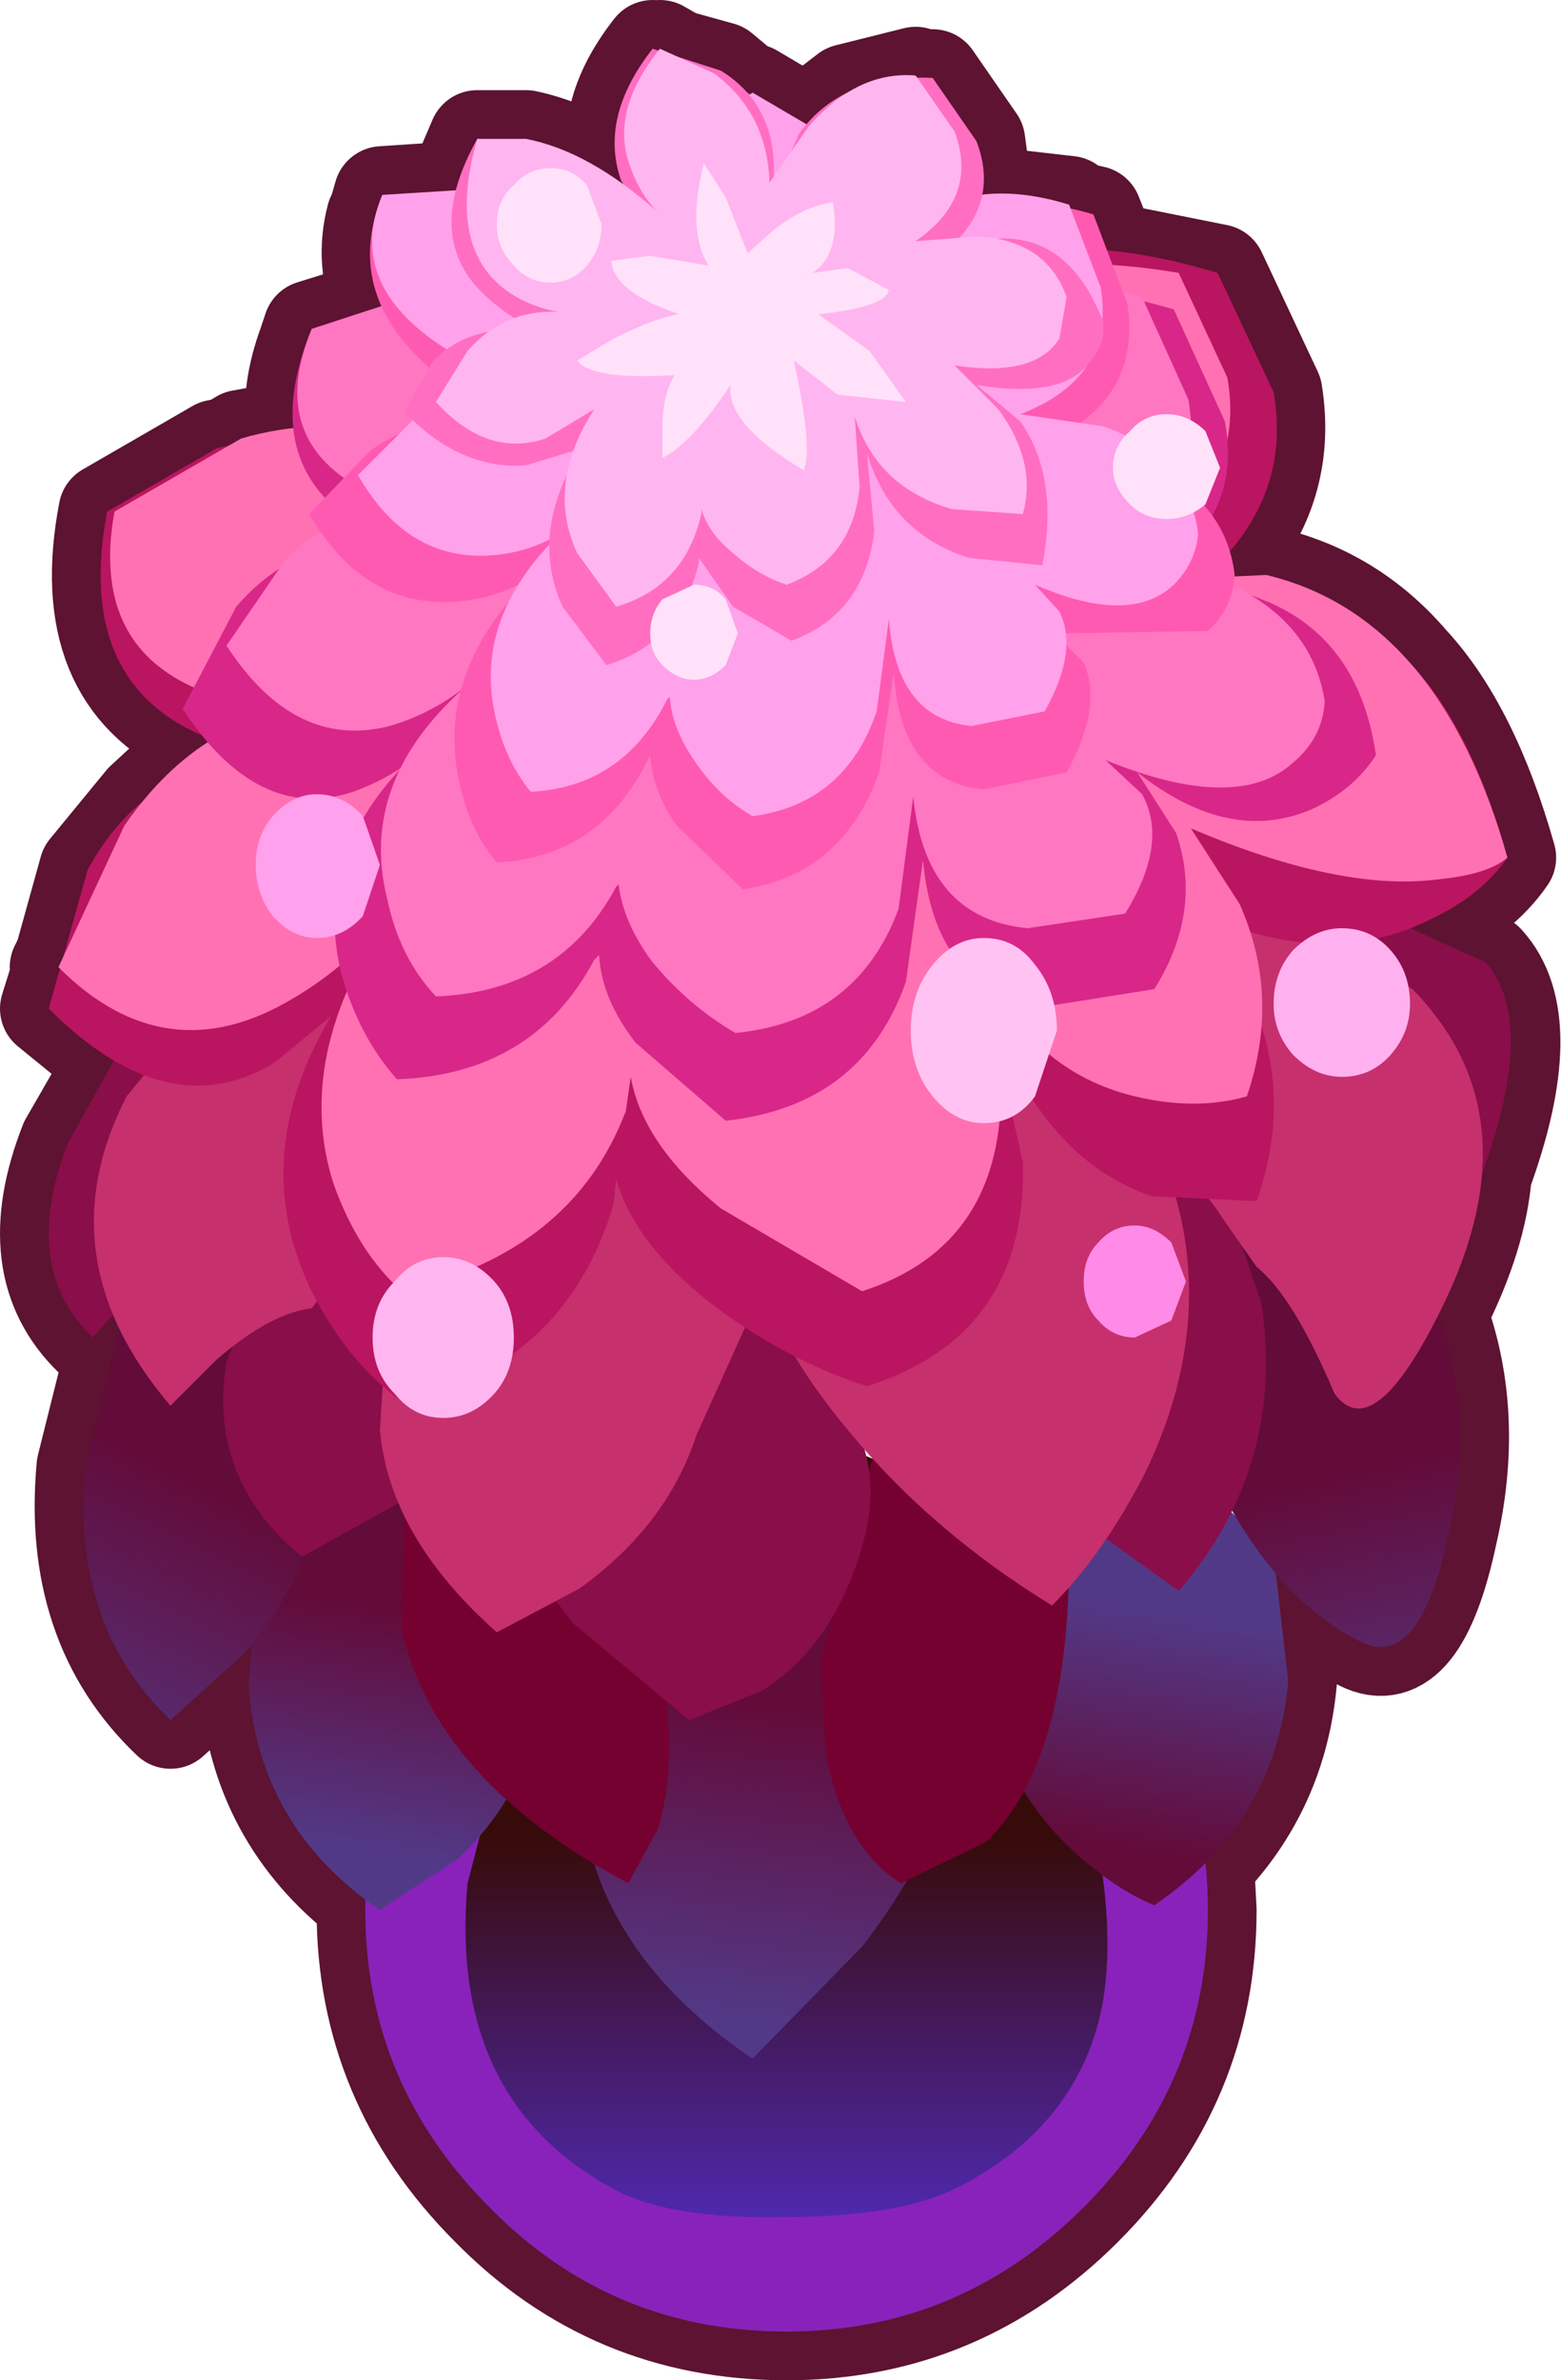 <?xml version="1.0" encoding="UTF-8" standalone="no"?>
<svg xmlns:xlink="http://www.w3.org/1999/xlink" height="48.85px" width="32.05px" xmlns="http://www.w3.org/2000/svg">
  <g transform="matrix(1.0, 0.0, 0.0, 1.0, 1.0, 18.0)">
    <path d="M13.8 -16.55 L14.4 -16.05 14.45 -16.1 15.55 -15.45 16.4 -16.1 17.8 -16.45 17.85 -16.4 18.15 -16.4 19.05 -15.1 19.2 -14.0 20.95 -13.8 21.0 -13.7 21.45 -13.6 21.75 -12.85 24.0 -12.4 25.15 -9.95 Q25.45 -8.1 24.25 -6.65 L24.35 -6.2 24.35 -6.15 25.0 -6.2 Q26.75 -5.8 27.95 -4.4 29.2 -3.05 29.95 -0.4 29.4 0.4 28.3 0.9 L27.95 1.05 29.5 1.75 Q30.6 2.95 29.45 6.1 29.35 7.35 28.6 8.85 L28.55 9.0 Q29.3 11.05 28.75 13.45 28.15 16.3 26.95 15.7 L25.2 14.3 25.45 16.5 Q25.25 18.7 23.75 20.25 L23.8 21.2 Q23.8 24.75 21.25 27.3 18.7 29.85 15.15 29.85 11.55 29.85 9.05 27.3 6.5 24.75 6.5 21.2 L6.5 21.0 Q4.3 19.3 4.1 16.55 L4.2 15.75 4.0 15.95 2.5 17.3 Q0.45 15.35 0.75 12.1 L1.45 9.3 1.35 9.0 0.9 9.45 Q-0.6 8.0 0.4 5.45 L1.35 3.8 0.0 2.7 0.25 1.9 0.2 1.85 0.3 1.65 0.8 -0.15 1.95 -1.55 3.25 -2.75 3.15 -2.9 3.05 -2.95 Q0.55 -4.1 1.2 -7.5 L3.45 -8.8 3.7 -8.85 3.95 -9.0 5.05 -9.2 Q4.95 -10.0 5.3 -10.95 L5.4 -11.25 6.85 -11.7 Q6.45 -12.6 6.7 -13.55 L6.75 -13.65 6.85 -14.0 8.35 -14.1 8.8 -15.15 9.8 -15.15 Q10.75 -14.95 11.75 -14.25 L11.75 -14.3 Q11.3 -15.6 12.4 -17.0 L12.55 -16.95 12.55 -17.0 12.9 -16.8 13.8 -16.55 Z" fill="none" stroke="#5d1331" stroke-linecap="round" stroke-linejoin="round" stroke-width="2.0"/>
    <path d="M23.8 21.2 Q23.8 24.75 21.25 27.3 18.7 29.85 15.15 29.85 11.55 29.85 9.05 27.3 6.5 24.75 6.5 21.2 6.5 17.6 9.05 15.1 11.55 12.55 15.15 12.55 18.7 12.55 21.25 15.1 23.8 17.6 23.8 21.2" fill="#8922ba" fill-rule="evenodd" stroke="none"/>
    <path d="M16.7 11.85 Q18.55 12.55 19.8 14.45 22.15 19.95 21.65 23.05 21.2 25.6 18.65 26.9 17.45 27.5 15.1 27.5 12.7 27.55 11.55 26.9 8.2 25.05 8.6 20.65 L9.65 16.6 Q12.9 10.5 16.7 11.85" fill="url(#gradient0)" fill-rule="evenodd" stroke="none"/>
    <path d="M14.8 12.2 L16.7 12.85 Q18.65 14.0 18.75 16.55 18.9 19.1 16.7 21.95 L14.45 24.25 Q11.35 22.15 10.95 19.15 L11.15 16.55 14.8 12.2" fill="url(#gradient1)" fill-rule="evenodd" stroke="none"/>
    <path d="M4.35 13.95 L7.9 10.4 9.2 12.05 Q10.4 14.15 10.2 16.4 10.0 18.65 8.4 20.15 L6.8 21.2 Q4.3 19.5 4.1 16.55 L4.35 13.95" fill="url(#gradient2)" fill-rule="evenodd" stroke="none"/>
    <path d="M25.15 13.9 L25.45 16.5 Q25.2 19.4 22.7 21.1 21.95 20.8 21.1 20.05 19.45 18.55 19.25 16.35 19.05 14.1 20.3 12.0 L21.6 10.35 25.15 13.9" fill="url(#gradient3)" fill-rule="evenodd" stroke="none"/>
    <path d="M1.45 9.25 L2.8 8.5 4.3 9.25 Q5.75 10.35 5.6 12.3 5.5 14.2 4.0 15.95 L2.5 17.3 Q0.45 15.35 0.75 12.1 L1.45 9.25" fill="url(#gradient4)" fill-rule="evenodd" stroke="none"/>
    <path d="M26.95 15.7 Q25.3 14.9 24.1 12.65 L23.2 10.55 24.8 6.65 25.85 6.1 Q27.1 5.95 28.15 8.1 29.4 10.5 28.75 13.45 28.15 16.3 26.95 15.7" fill="url(#gradient5)" fill-rule="evenodd" stroke="none"/>
    <path d="M12.45 15.7 Q13.0 18.0 12.5 19.55 L11.9 20.65 Q7.95 18.55 7.25 15.45 L7.3 12.75 8.45 10.8 10.15 11.9 Q11.95 13.45 12.45 15.7" fill="#750131" fill-rule="evenodd" stroke="none"/>
    <path d="M15.85 16.1 L17.2 10.8 19.1 11.35 Q20.95 12.25 20.95 13.95 20.95 18.15 19.25 19.8 L17.5 20.65 Q16.3 19.9 15.95 17.95 L15.85 16.1" fill="#750131" fill-rule="evenodd" stroke="none"/>
    <path d="M1.65 3.2 L5.6 4.3 0.9 9.45 Q-0.6 8.0 0.4 5.45 L1.65 3.2" fill="#890e49" fill-rule="evenodd" stroke="none"/>
    <path d="M29.5 1.75 Q30.75 3.15 29.0 7.15 L22.45 3.85 23.45 -1.0 29.5 1.75" fill="#890e49" fill-rule="evenodd" stroke="none"/>
    <path d="M4.45 7.9 L7.25 7.15 9.25 11.7 5.2 13.95 Q3.25 12.35 3.65 9.95 L4.45 7.9" fill="#890e49" fill-rule="evenodd" stroke="none"/>
    <path d="M23.95 5.95 L24.9 8.75 Q25.4 12.1 23.2 14.65 L21.25 13.25 Q19.35 11.65 19.75 10.5 20.2 9.4 20.85 5.95 L23.95 5.95" fill="#890e49" fill-rule="evenodd" stroke="none"/>
    <path d="M13.4 8.5 L15.4 9.75 Q17.3 11.45 16.75 13.55 16.2 15.7 14.65 16.7 L13.15 17.3 10.75 15.3 10.15 14.5 10.15 10.5 13.4 8.5" fill="#890e49" fill-rule="evenodd" stroke="none"/>
    <path d="M25.1 0.5 L28.0 2.3 Q30.55 4.9 28.6 8.85 27.2 11.7 26.4 10.6 25.55 8.6 24.8 8.0 L24.1 7.0 Q23.6 6.2 22.9 5.85 24.1 8.95 22.5 12.25 21.65 13.9 20.6 14.95 18.15 13.45 16.45 11.4 14.95 9.6 14.7 8.35 L13.3 11.45 Q12.7 13.3 10.9 14.6 L9.2 15.5 Q7.0 13.55 6.8 11.35 L7.1 6.55 Q6.8 6.65 6.2 7.8 L5.4 8.85 Q4.55 8.95 3.45 9.9 L2.5 10.85 Q-0.1 7.8 1.6 4.5 L3.85 1.75 7.0 1.55 8.1 2.55 Q9.25 3.85 9.6 5.05 10.65 4.85 11.75 5.5 L13.05 6.3 Q13.7 6.8 13.85 7.55 L15.05 3.8 16.0 2.95 Q17.25 2.45 19.05 4.5 L19.15 2.85 25.1 0.5" fill="#c6306d" fill-rule="evenodd" stroke="none"/>
    <path d="M25.15 -9.95 Q25.65 -7.1 22.45 -5.25 L25.4 -5.75 Q28.6 -5.3 29.95 -0.4 29.4 0.4 28.3 0.9 26.15 1.95 23.45 0.65 L24.6 2.3 Q25.6 4.4 24.8 6.65 L22.65 6.55 Q20.3 5.75 19.25 2.5 L20.0 5.85 Q20.1 9.4 16.8 10.45 15.1 9.9 13.6 8.75 12.05 7.55 11.65 6.2 L11.6 6.7 Q10.65 9.95 7.3 10.8 6.1 9.95 5.35 8.4 4.1 5.7 5.8 2.85 L4.65 3.8 Q2.45 5.15 0.0 2.7 L0.8 -0.15 Q2.0 -2.35 4.45 -2.5 L3.05 -2.95 Q0.55 -4.1 1.2 -7.5 L3.45 -8.8 Q6.25 -9.5 9.55 -6.9 8.75 -7.6 8.35 -8.7 7.4 -11.3 9.95 -14.0 L12.95 -13.1 Q15.85 -11.5 15.2 -7.9 L16.75 -11.05 Q19.2 -13.85 24.0 -12.4 L25.15 -9.95" fill="#ba1560" fill-rule="evenodd" stroke="none"/>
    <path d="M24.2 -10.25 Q24.65 -7.75 21.75 -6.05 L25.0 -6.2 Q28.55 -5.35 29.95 -0.4 29.55 -0.05 28.5 0.05 26.5 0.3 23.45 -1.0 L24.45 0.55 Q25.3 2.45 24.6 4.5 23.55 4.8 22.3 4.5 19.8 3.9 18.85 0.95 L19.55 4.15 Q19.65 7.55 16.7 8.5 L13.8 6.8 Q12.2 5.5 11.95 4.1 L11.85 4.8 Q10.75 7.7 7.25 8.5 6.35 7.7 5.85 6.3 5.0 3.65 7.05 0.7 6.2 1.8 5.0 2.5 2.4 4.05 0.2 1.85 L1.55 -1.05 Q2.9 -3.0 4.8 -3.4 L3.65 -3.65 Q0.8 -4.45 1.35 -7.5 L3.95 -9.0 Q7.05 -9.9 10.0 -7.6 9.3 -8.2 8.95 -9.2 8.1 -11.55 10.4 -14.0 L13.15 -13.15 Q15.75 -11.7 15.2 -8.45 L16.5 -10.85 Q18.75 -13.15 23.2 -12.4 L24.2 -10.25" fill="#ff71b2" fill-rule="evenodd" stroke="none"/>
    <path d="M24.15 -9.35 Q24.6 -6.85 21.75 -5.9 L24.25 -5.9 Q26.85 -5.3 27.25 -2.5 26.8 -1.8 25.95 -1.4 24.25 -0.65 22.35 -2.15 L23.15 -0.9 Q23.7 0.7 22.7 2.3 L20.5 2.65 Q18.2 2.4 17.95 -0.35 L17.6 2.15 Q16.7 4.7 13.9 5.0 L12.05 3.4 Q11.35 2.5 11.3 1.6 L11.2 1.7 Q9.95 4.05 7.15 4.15 6.35 3.25 6.0 1.95 5.45 -0.35 7.25 -2.25 6.8 -1.95 6.25 -1.75 4.3 -1.1 2.75 -3.45 L3.85 -5.55 Q5.2 -7.1 7.1 -6.8 L6.1 -7.4 Q4.35 -8.7 5.4 -11.25 L7.4 -11.9 Q9.75 -12.0 11.95 -9.35 11.4 -10.05 11.25 -11.05 10.95 -13.25 13.4 -14.95 L15.6 -13.7 Q17.6 -11.9 16.5 -9.2 L17.9 -11.0 Q19.95 -12.6 23.1 -11.65 L24.15 -9.35" fill="#d82788" fill-rule="evenodd" stroke="none"/>
    <path d="M23.4 -9.8 Q23.8 -7.5 21.2 -6.65 L23.5 -6.3 Q25.9 -5.55 26.2 -3.6 26.15 -2.85 25.55 -2.35 24.4 -1.3 21.7 -2.4 L22.45 -1.7 Q23.0 -0.7 22.1 0.75 L20.1 1.05 Q18.0 0.85 17.75 -1.65 L17.45 0.65 Q16.6 2.95 14.1 3.2 13.15 2.65 12.4 1.75 11.8 0.95 11.7 0.15 L11.65 0.2 Q10.5 2.35 7.95 2.45 7.2 1.65 6.95 0.45 6.35 -1.95 8.55 -3.9 7.85 -3.35 7.0 -3.1 5.05 -2.6 3.65 -4.75 L4.85 -6.5 Q5.95 -7.6 7.4 -7.55 L6.55 -7.9 Q4.45 -8.95 5.4 -11.25 L7.7 -12.0 Q10.3 -12.2 12.35 -9.75 11.8 -10.4 11.7 -11.35 11.4 -13.3 13.65 -14.85 L15.65 -13.75 Q17.45 -12.15 16.45 -9.7 L17.75 -11.3 Q19.6 -12.75 22.45 -11.9 L23.4 -9.8" fill="#ff76c1" fill-rule="evenodd" stroke="none"/>
    <path d="M12.6 -12.9 Q12.4 -14.7 14.25 -16.15 L15.9 -15.2 Q17.35 -13.8 16.5 -11.5 L17.55 -13.0 Q19.1 -14.3 21.45 -13.6 L22.15 -11.75 Q22.45 -9.7 20.3 -8.85 L22.2 -8.55 Q24.15 -7.9 24.35 -6.2 24.3 -5.5 23.8 -5.05 L20.65 -5.0 21.25 -4.4 Q21.65 -3.5 20.9 -2.15 L19.2 -1.8 Q17.5 -1.95 17.35 -4.2 L17.05 -2.15 Q16.3 -0.05 14.25 0.25 L12.9 -1.05 Q12.4 -1.75 12.35 -2.5 L12.3 -2.4 Q11.3 -0.4 9.2 -0.3 8.6 -1.0 8.4 -2.1 8.0 -4.25 9.9 -6.15 9.2 -5.7 8.3 -5.65 6.45 -5.55 5.35 -7.45 L6.6 -8.75 Q8.1 -9.8 9.9 -9.2 8.9 -9.6 8.0 -10.3 6.0 -11.9 6.85 -14.0 L9.05 -14.05 Q11.5 -13.7 13.1 -11.5 12.7 -12.1 12.6 -12.9" fill="#ff5ab1" fill-rule="evenodd" stroke="none"/>
    <path d="M20.95 -13.8 L21.6 -12.1 Q21.9 -10.25 19.95 -9.5 L21.65 -9.25 Q23.4 -8.65 23.6 -7.05 23.55 -6.45 23.1 -6.0 22.2 -5.15 20.25 -6.0 L20.75 -5.45 Q21.15 -4.65 20.45 -3.4 L18.95 -3.1 Q17.4 -3.25 17.25 -5.3 L17.0 -3.4 Q16.35 -1.5 14.45 -1.25 13.75 -1.65 13.25 -2.4 12.8 -3.05 12.75 -3.7 L12.7 -3.65 Q11.8 -1.85 9.9 -1.75 9.35 -2.4 9.15 -3.4 8.75 -5.35 10.5 -7.05 9.85 -6.65 9.05 -6.6 7.35 -6.5 6.35 -8.25 L7.5 -9.4 Q8.65 -10.2 10.05 -9.95 L8.3 -10.75 Q6.05 -12.1 6.85 -14.0 L9.25 -14.15 Q11.85 -13.85 13.3 -12.0 13.0 -12.5 12.9 -13.15 12.75 -14.8 14.45 -16.1 L15.9 -15.25 Q17.25 -13.95 16.45 -11.9 L17.45 -13.25 Q18.85 -14.45 20.95 -13.8" fill="#ffa1eb" fill-rule="evenodd" stroke="none"/>
    <path d="M19.05 -15.1 Q19.6 -13.65 18.15 -12.65 L19.45 -13.1 Q20.95 -13.2 21.65 -11.4 21.7 -10.95 21.4 -10.6 20.85 -9.8 19.05 -10.1 L19.95 -9.35 Q20.75 -8.2 20.4 -6.4 L18.9 -6.55 Q17.3 -7.05 16.8 -8.7 L16.95 -7.1 Q16.75 -5.4 15.25 -4.85 L14.05 -5.55 13.35 -6.55 13.35 -6.45 Q12.95 -4.8 11.45 -4.35 L10.55 -5.55 Q9.85 -7.1 10.95 -8.8 L9.8 -8.45 Q8.45 -8.35 7.3 -9.55 L7.9 -10.6 Q8.8 -11.5 10.35 -11.1 9.6 -11.35 9.0 -11.9 7.65 -13.1 8.8 -15.15 L9.65 -15.05 Q10.75 -14.7 12.25 -13.4 L11.75 -14.3 Q11.3 -15.6 12.4 -17.0 L13.8 -16.55 Q15.1 -15.75 14.85 -13.95 L15.4 -15.25 Q16.3 -16.5 18.15 -16.4 L19.05 -15.1" fill="#ff6ec1" fill-rule="evenodd" stroke="none"/>
    <path d="M18.6 -15.3 Q19.1 -13.95 17.8 -13.05 L19.1 -13.15 Q20.5 -13.05 20.9 -11.9 L20.75 -11.05 Q20.25 -10.25 18.6 -10.5 L19.5 -9.6 Q20.3 -8.5 20.0 -7.45 L18.55 -7.55 Q17.0 -8.0 16.55 -9.45 L16.65 -8.0 Q16.5 -6.5 15.15 -6.0 14.55 -6.2 14.05 -6.65 13.55 -7.05 13.4 -7.55 L13.4 -7.45 Q13.05 -5.95 11.65 -5.55 L10.85 -6.65 Q10.2 -8.05 11.2 -9.6 L10.2 -9.0 Q9.0 -8.6 7.95 -9.75 L8.6 -10.8 Q9.35 -11.65 10.45 -11.6 9.9 -11.7 9.45 -12.0 8.15 -12.9 8.8 -15.15 L9.8 -15.15 Q11.1 -14.9 12.5 -13.65 12.15 -14.0 11.95 -14.55 11.5 -15.7 12.55 -17.0 L13.65 -16.5 Q14.75 -15.7 14.8 -14.25 L15.6 -15.4 Q16.6 -16.55 17.8 -16.45 L18.6 -15.3" fill="#ffb5ef" fill-rule="evenodd" stroke="none"/>
    <path d="M13.9 -13.95 L14.35 -12.8 14.85 -13.25 Q15.45 -13.75 16.1 -13.85 16.3 -12.65 15.5 -12.3 L15.7 -12.4 16.4 -12.5 17.25 -12.05 Q17.2 -11.7 15.8 -11.55 L16.85 -10.8 17.6 -9.75 16.2 -9.9 15.3 -10.6 Q15.7 -8.75 15.5 -8.35 13.9 -9.3 14.0 -10.1 13.2 -8.9 12.6 -8.6 L12.6 -9.2 Q12.6 -9.9 12.85 -10.3 11.15 -10.2 10.85 -10.6 L11.6 -11.05 Q12.5 -11.5 12.95 -11.55 11.6 -12.0 11.55 -12.65 L12.35 -12.75 13.55 -12.55 Q13.1 -13.25 13.45 -14.65 L13.9 -13.95" fill="#ffe1f9" fill-rule="evenodd" stroke="none"/>
    <path d="M20.7 3.15 L20.25 4.5 Q19.85 5.05 19.2 5.05 18.6 5.05 18.15 4.5 17.7 3.95 17.7 3.15 17.7 2.35 18.15 1.8 18.6 1.25 19.2 1.25 19.85 1.25 20.25 1.8 20.7 2.35 20.7 3.15" fill="#ffc2f3" fill-rule="evenodd" stroke="none"/>
    <path d="M9.55 9.45 Q9.55 10.15 9.15 10.6 8.7 11.1 8.1 11.1 7.5 11.1 7.1 10.6 6.65 10.15 6.65 9.45 6.65 8.75 7.1 8.3 7.5 7.8 8.1 7.8 8.7 7.8 9.15 8.3 9.55 8.75 9.55 9.45" fill="#ffb5f0" fill-rule="evenodd" stroke="none"/>
    <path d="M6.8 -0.25 L6.45 0.8 Q6.05 1.25 5.5 1.25 5.0 1.25 4.6 0.8 4.25 0.35 4.25 -0.25 4.25 -0.85 4.6 -1.25 5.0 -1.7 5.5 -1.7 6.05 -1.7 6.45 -1.25 L6.8 -0.25" fill="#ffa1ec" fill-rule="evenodd" stroke="none"/>
    <path d="M24.05 -8.4 L23.75 -7.65 Q23.4 -7.35 22.95 -7.35 22.5 -7.35 22.2 -7.65 21.85 -8.0 21.85 -8.4 21.85 -8.85 22.2 -9.15 22.5 -9.5 22.95 -9.5 23.4 -9.5 23.75 -9.15 L24.05 -8.4" fill="#ffe1f9" fill-rule="evenodd" stroke="none"/>
    <path d="M14.15 -5.0 L13.9 -4.35 Q13.6 -4.05 13.25 -4.05 12.9 -4.05 12.6 -4.35 12.35 -4.6 12.35 -5.0 12.35 -5.4 12.6 -5.7 L13.25 -6.0 Q13.65 -6.0 13.9 -5.7 L14.15 -5.0" fill="#ffe1f9" fill-rule="evenodd" stroke="none"/>
    <path d="M11.35 -13.4 Q11.35 -12.9 11.05 -12.55 10.75 -12.2 10.3 -12.2 9.85 -12.2 9.55 -12.55 9.2 -12.9 9.2 -13.4 9.2 -13.9 9.55 -14.2 9.85 -14.55 10.3 -14.55 10.75 -14.55 11.05 -14.2 L11.35 -13.4" fill="#ffe1f9" fill-rule="evenodd" stroke="none"/>
    <path d="M23.35 8.3 L23.05 9.1 22.3 9.45 Q21.85 9.45 21.55 9.1 21.25 8.8 21.25 8.3 21.25 7.8 21.55 7.5 21.85 7.15 22.3 7.15 22.7 7.15 23.05 7.5 L23.35 8.3" fill="#ff8ae8" fill-rule="evenodd" stroke="none"/>
    <path d="M27.95 2.6 Q27.95 3.2 27.55 3.65 27.15 4.1 26.55 4.1 26.0 4.1 25.55 3.65 25.15 3.2 25.15 2.6 25.15 1.95 25.55 1.5 26.0 1.05 26.55 1.05 27.15 1.05 27.55 1.5 27.95 1.95 27.95 2.6" fill="#ffb0ef" fill-rule="evenodd" stroke="none"/>
  </g>
  <defs>
    <linearGradient gradientTransform="matrix(0.0, -0.005, -0.005, 0.0, 15.15, 23.9)" gradientUnits="userSpaceOnUse" id="gradient0" spreadMethod="pad" x1="-819.2" x2="819.2">
      <stop offset="0.0" stop-color="#502ab8"/>
      <stop offset="1.0" stop-color="#380b0b"/>
    </linearGradient>
    <linearGradient gradientTransform="matrix(5.0E-4, -0.004, -0.004, -5.0E-4, 14.4, 20.25)" gradientUnits="userSpaceOnUse" id="gradient1" spreadMethod="pad" x1="-819.2" x2="819.2">
      <stop offset="0.008" stop-color="#523987"/>
      <stop offset="1.0" stop-color="#630b39"/>
    </linearGradient>
    <linearGradient gradientTransform="matrix(5.0E-4, -0.003, -0.003, -5.0E-4, 6.9, 17.55)" gradientUnits="userSpaceOnUse" id="gradient2" spreadMethod="pad" x1="-819.2" x2="819.2">
      <stop offset="0.008" stop-color="#523987"/>
      <stop offset="1.0" stop-color="#630b39"/>
    </linearGradient>
    <linearGradient gradientTransform="matrix(-5.0E-4, 0.003, -0.003, -5.0E-4, 22.6, 17.5)" gradientUnits="userSpaceOnUse" id="gradient3" spreadMethod="pad" x1="-819.2" x2="819.2">
      <stop offset="0.008" stop-color="#523987"/>
      <stop offset="1.0" stop-color="#630b39"/>
    </linearGradient>
    <linearGradient gradientTransform="matrix(0.002, -0.004, -0.004, -0.002, 1.4, 15.65)" gradientUnits="userSpaceOnUse" id="gradient4" spreadMethod="pad" x1="-819.2" x2="819.2">
      <stop offset="0.008" stop-color="#523987"/>
      <stop offset="1.0" stop-color="#630b39"/>
    </linearGradient>
    <linearGradient gradientTransform="matrix(-9.0E-4, -0.004, -0.004, 9.0E-4, 27.25, 15.55)" gradientUnits="userSpaceOnUse" id="gradient5" spreadMethod="pad" x1="-819.2" x2="819.2">
      <stop offset="0.008" stop-color="#523987"/>
      <stop offset="1.0" stop-color="#630b39"/>
    </linearGradient>
  </defs>
</svg>
